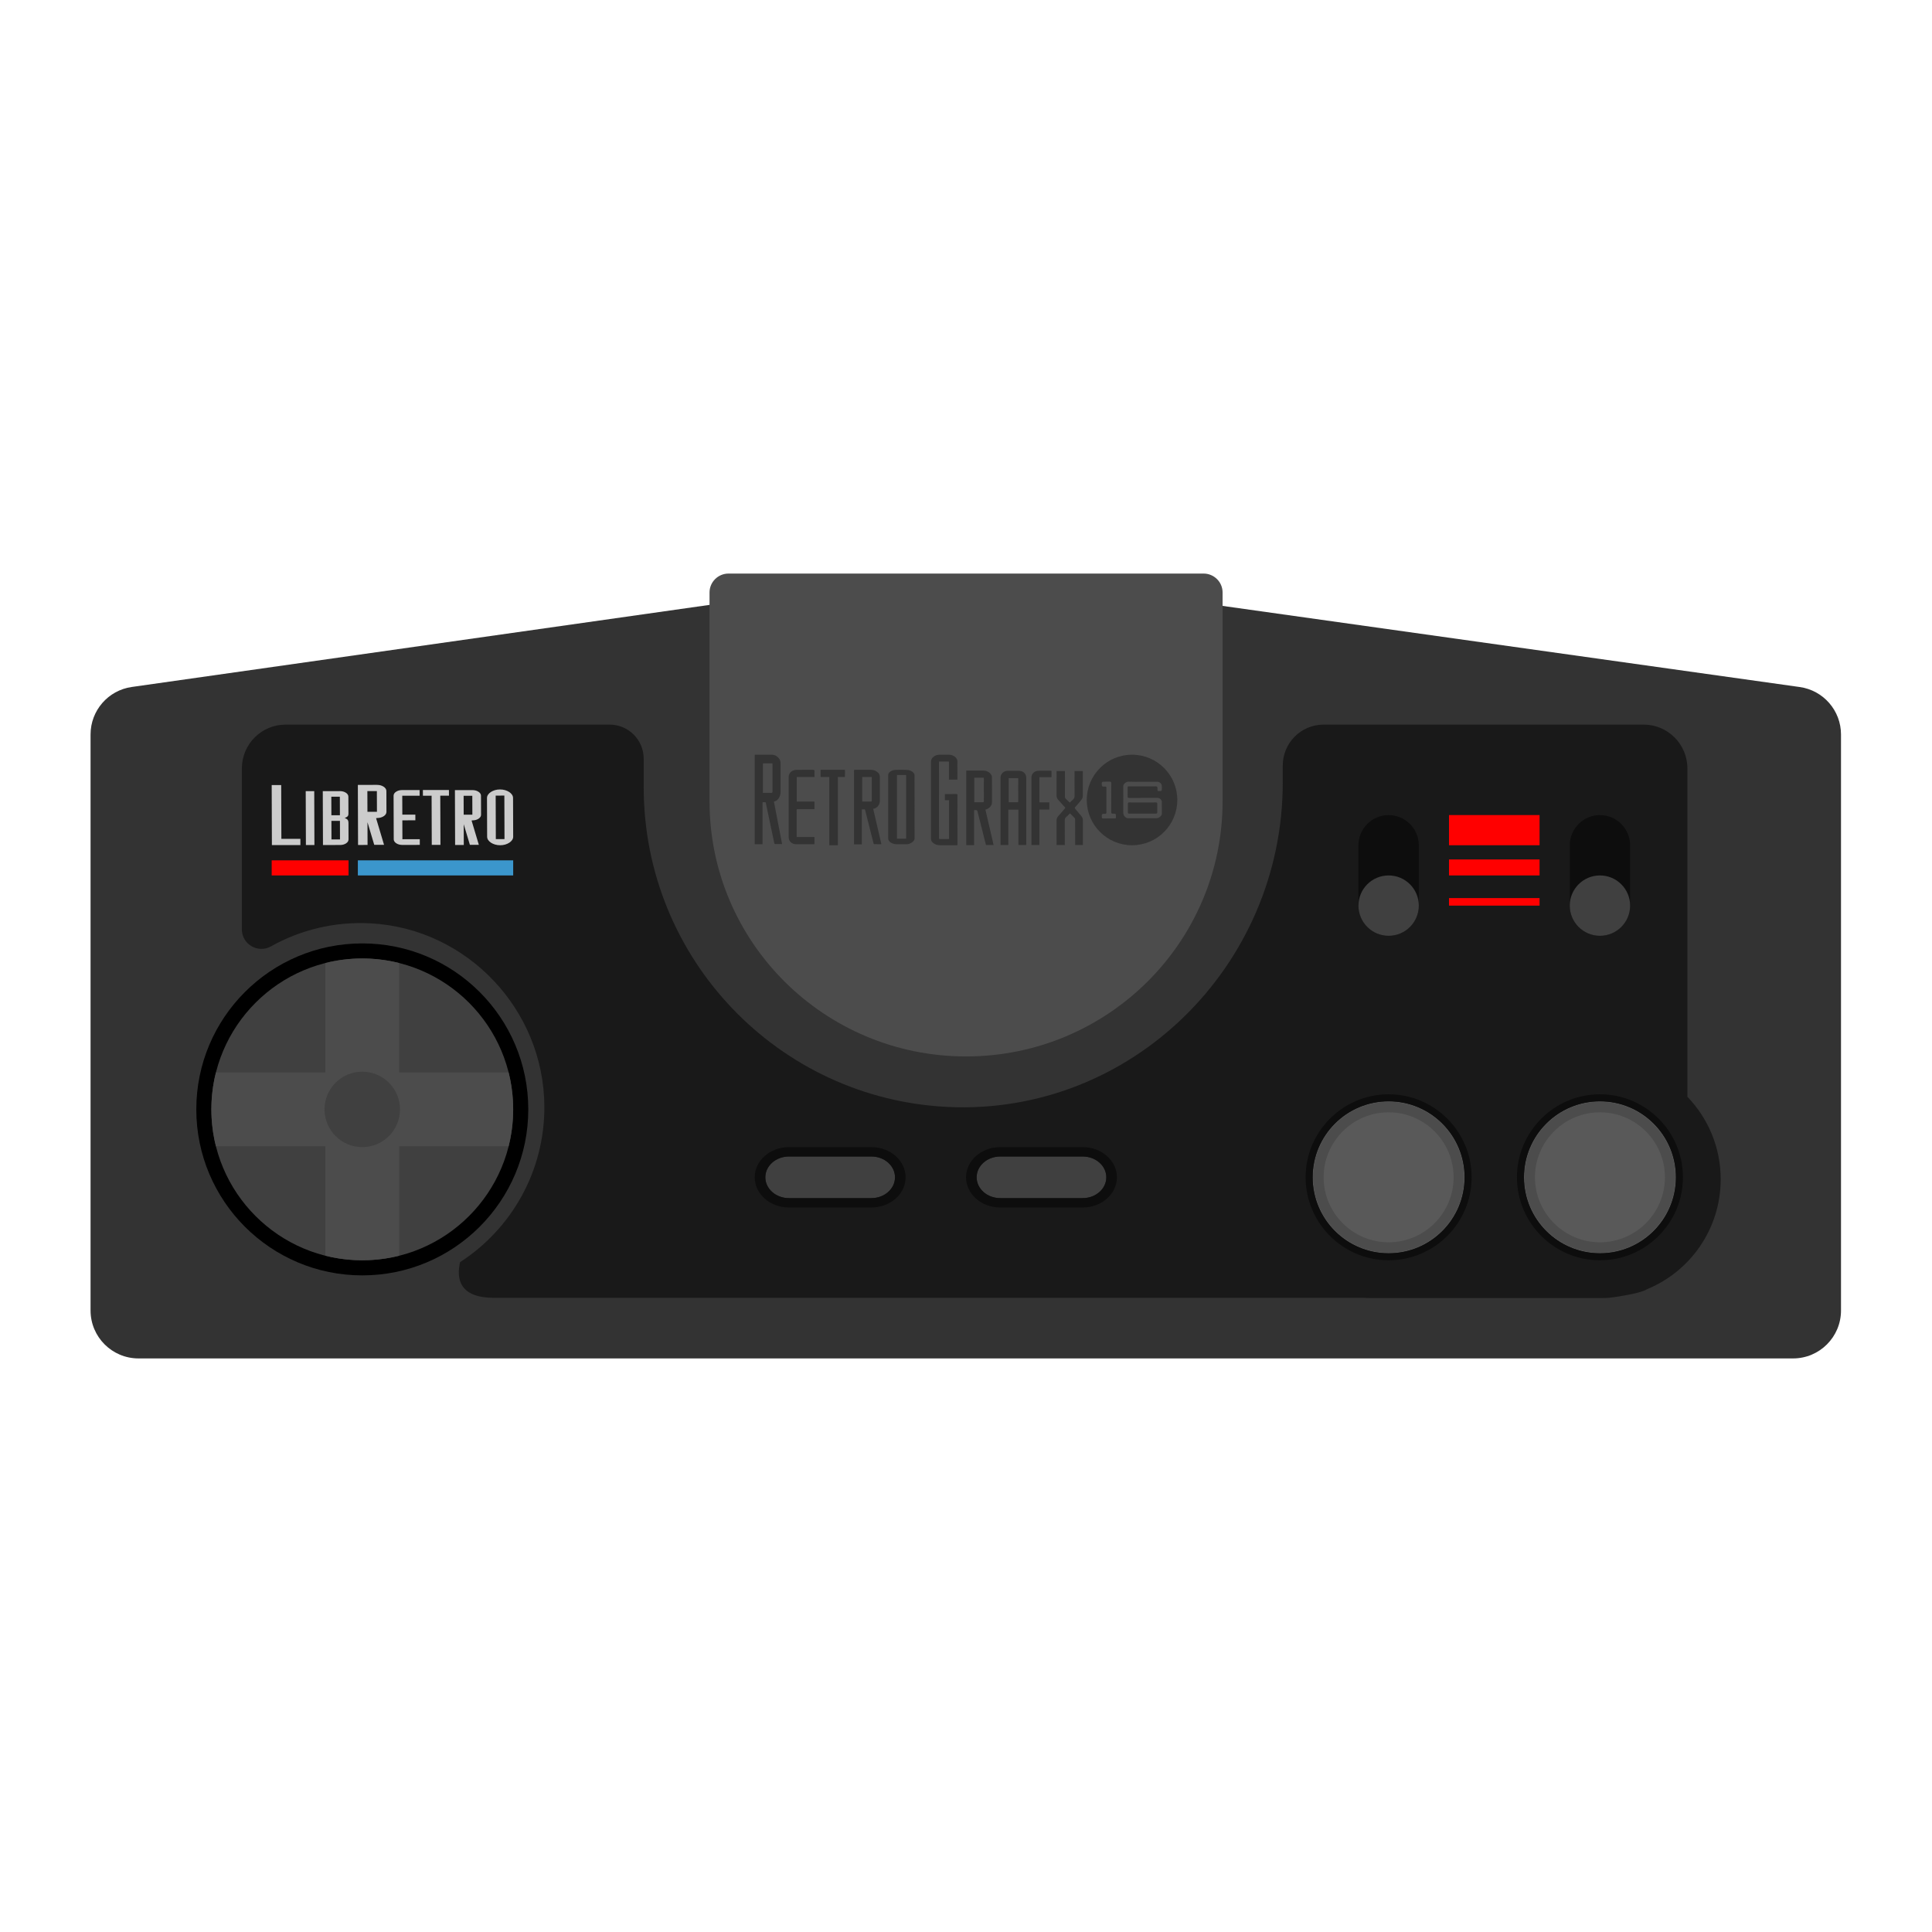 <?xml version="1.0" encoding="UTF-8" standalone="no"?>
<svg
   xmlns:dc="http://purl.org/dc/elements/1.1/"
   xmlns:cc="http://creativecommons.org/ns#"
   xmlns:rdf="http://www.w3.org/1999/02/22-rdf-syntax-ns#"
   xmlns:svg="http://www.w3.org/2000/svg"
   xmlns="http://www.w3.org/2000/svg"
   xmlns:sodipodi="http://sodipodi.sourceforge.net/DTD/sodipodi-0.dtd"
   xmlns:inkscape="http://www.inkscape.org/namespaces/inkscape"
   viewBox="0 0 341.333 341.333"
   height="341.333"
   width="341.333"
   xml:space="preserve"
   id="svg2"
   version="1.1"
   sodipodi:docname="NEC - PC Engine - TurboGrafx 16 (E).svg"
   inkscape:version="0.92.2 (5c3e80d, 2017-08-06)"><sodipodi:namedview
     pagecolor="#ffffff"
     bordercolor="#666666"
     borderopacity="1"
     objecttolerance="10"
     gridtolerance="10"
     guidetolerance="10"
     inkscape:pageopacity="0"
     inkscape:pageshadow="2"
     inkscape:window-width="1024"
     inkscape:window-height="705"
     id="namedview106"
     showgrid="false"
     inkscape:pagecheckerboard="true"
     inkscape:zoom="0.69140623"
     inkscape:cx="170.66667"
     inkscape:cy="170.66667"
     inkscape:window-x="-8"
     inkscape:window-y="-8"
     inkscape:window-maximized="1"
     inkscape:current-layer="svg2" /><defs
     id="defs6"><clipPath
       id="clipPath18"
       clipPathUnits="userSpaceOnUse"><path
         id="path16"
         d="M 0,256 H 256 V 0 H 0 Z" /></clipPath><clipPath
       id="clipPath26"
       clipPathUnits="userSpaceOnUse"><path
         id="path24"
         d="M 4,188 H 252 V 68 H 4 Z" /></clipPath></defs><g
     id="g36"
     transform="matrix(1.333,0,0,-1.333,16,231.526)"><path
       inkscape:connector-curvature="0"
       d="m 0,0 c 0,-3.51 2.845,-6.355 6.355,-6.355 h 219.29 c 3.51,0 6.355,2.845 6.355,6.355 v 76.338 c 0,3.168 -2.333,5.852 -5.47,6.293 l -77.918,10.952 c -0.293,0.041 -0.589,0.062 -0.884,0.062 H 83.371 c -0.299,0 -0.598,-0.021 -0.894,-0.064 L 5.461,82.638 C 2.328,82.193 0,79.511 0,76.346"
       style="fill:#333333;fill-opacity:1;fill-rule:nonzero;stroke:none"
       id="path38" /></g><g
     id="g40"
     transform="matrix(1.333,0,0,-1.333,304,208.344)"><path
       inkscape:connector-curvature="0"
       d="m 0,0 c 0,4.248 -1.682,8.1 -4.412,10.932 v 43.52 c 0,3.207 -2.594,5.806 -5.795,5.806 h -42.422 c -2.991,0 -5.415,-2.43 -5.415,-5.426 v -2.261 c 0,-24.316 -20.116,-44.122 -44.359,-42.988 -22.456,1.051 -40.34,19.625 -40.34,42.385 v 3.768 c 0,2.497 -2.021,4.522 -4.514,4.522 h -42.948 c -3.201,0 -5.795,-2.599 -5.795,-5.806 V 33.121 c 0,-1.989 2.134,-3.218 3.867,-2.249 3.867,2.164 8.383,3.303 13.183,3.048 12.812,-0.683 23,-11.446 23.043,-24.3 0.029,-8.645 -4.431,-16.244 -11.172,-20.606 -0.494,-2.129 -0.149,-4.725 4.477,-4.725 h 115.204 c 0.313,-0.019 0.628,-0.031 0.946,-0.031 h 30.74 c 0.318,0 0.633,0.012 0.946,0.031 0,0 4.005,0.487 5.038,1.154 C -4.019,-12.199 0,-6.571 0,0"
       style="fill:#191919;fill-opacity:1;fill-rule:nonzero;stroke:none"
       id="path42" /></g><path
     inkscape:connector-curvature="0"
     d="m 272,149.333 h -16 V 144 h 16 z"
     style="fill:#ff0000;fill-opacity:1;fill-rule:nonzero;stroke:none;stroke-width:1.333"
     id="path44" /><path
     inkscape:connector-curvature="0"
     d="m 272,151.843 h -16 v 2.824 h 16 z"
     style="fill:#ff0000;fill-opacity:1;fill-rule:nonzero;stroke:none;stroke-width:1.333"
     id="path46" /><path
     inkscape:connector-curvature="0"
     d="m 272,160 h -16 v -1.333 h 16 z"
     style="fill:#ff0000;fill-opacity:1;fill-rule:nonzero;stroke:none;stroke-width:1.333"
     id="path48" /><g
     id="g50"
     transform="matrix(1.333,0,0,-1.333,212.636,101.333)"><path
       inkscape:connector-curvature="0"
       d="m 0,0 h -62.954 c -1.394,0 -2.523,-1.124 -2.523,-2.51 v -27.661 c 0,-18.683 15.222,-33.829 34,-33.829 18.778,0 34,15.146 34,33.829 V -2.51 C 2.523,-1.124 1.393,0 0,0"
       style="fill:#4c4c4c;fill-opacity:1;fill-rule:nonzero;stroke:none"
       id="path52" /></g><g
     id="g54"
     transform="matrix(1.333,0,0,-1.333,93.333,196)"><path
       inkscape:connector-curvature="0"
       d="m 0,0 c 0,-12.15 -9.85,-22 -22,-22 -12.15,0 -22,9.85 -22,22 0,12.15 9.85,22 22,22 C -9.85,22 0,12.15 0,0"
       style="fill:#000000;fill-opacity:1;fill-rule:nonzero;stroke:none"
       id="path56" /></g><g
     id="g58"
     transform="matrix(1.333,0,0,-1.333,90.667,196)"><path
       inkscape:connector-curvature="0"
       d="m 0,0 c 0,-11.046 -8.954,-20 -20,-20 -11.046,0 -20,8.954 -20,20 0,11.046 8.954,20 20,20 C -8.954,20 0,11.046 0,0"
       style="fill:#404040;fill-opacity:1;fill-rule:nonzero;stroke:none"
       id="path60" /></g><g
     id="g62"
     transform="matrix(1.333,0,0,-1.333,70.525,170.141)"><path
       inkscape:connector-curvature="0"
       d="M 0,0 C -1.566,0.394 -3.205,0.605 -4.894,0.605 -6.582,0.605 -8.221,0.394 -9.787,0 v -14.501 h -14.501 c -0.394,-1.566 -0.606,-3.205 -0.606,-4.894 0,-1.688 0.212,-3.327 0.606,-4.893 h 14.501 v -14.501 c 1.566,-0.394 3.205,-0.606 4.893,-0.606 1.689,0 3.328,0.212 4.894,0.606 v 14.501 h 14.501 c 0.394,1.566 0.605,3.205 0.605,4.893 0,1.689 -0.211,3.328 -0.605,4.894 H 0 Z"
       style="fill:#4c4c4c;fill-opacity:1;fill-rule:nonzero;stroke:none"
       id="path64" /></g><g
     id="g66"
     transform="matrix(1.333,0,0,-1.333,70.667,196)"><path
       inkscape:connector-curvature="0"
       d="m 0,0 c 0,-2.761 -2.239,-5 -5,-5 -2.761,0 -5,2.239 -5,5 0,2.761 2.239,5 5,5 2.761,0 5,-2.239 5,-5"
       style="fill:#404040;fill-opacity:1;fill-rule:nonzero;stroke:none"
       id="path68" /></g><g
     id="g70"
     transform="matrix(1.333,0,0,-1.333,258.758,208)"><path
       inkscape:connector-curvature="0"
       d="m 0,0 c 0,-5.561 -4.508,-10.069 -10.069,-10.069 -5.561,0 -10.069,4.508 -10.069,10.069 0,5.561 4.508,10.069 10.069,10.069 C -4.508,10.069 0,5.561 0,0"
       style="fill:#595959;fill-opacity:1;fill-rule:nonzero;stroke:none"
       id="path72" /></g><g
     id="g74"
     transform="matrix(1.333,0,0,-1.333,245.333,194.667)"><path
       inkscape:connector-curvature="0"
       d="m 0,0 c -5.523,0 -10,-4.477 -10,-10 0,-5.523 4.477,-10 10,-10 5.523,0 10,4.477 10,10 C 10,-4.477 5.523,0 0,0 m 0,-1.387 c 4.749,0 8.613,-3.864 8.613,-8.613 0,-4.749 -3.864,-8.613 -8.613,-8.613 -4.749,0 -8.613,3.864 -8.613,8.613 0,4.749 3.864,8.613 8.613,8.613"
       style="fill:#4c4c4c;fill-opacity:1;fill-rule:nonzero;stroke:none"
       id="path76" /></g><g
     id="g78"
     transform="matrix(1.333,0,0,-1.333,245.333,193.333)"><path
       inkscape:connector-curvature="0"
       d="m 0,0 c -6.065,0 -11,-4.935 -11,-11 0,-6.065 4.935,-11 11,-11 6.065,0 11,4.935 11,11 C 11,-4.935 6.065,0 0,0 m 0,-0.931 c 5.561,0 10.069,-4.508 10.069,-10.069 0,-5.561 -4.508,-10.069 -10.069,-10.069 -5.561,0 -10.069,4.508 -10.069,10.069 0,5.561 4.508,10.069 10.069,10.069"
       style="fill:#0d0d0d;fill-opacity:1;fill-rule:nonzero;stroke:none"
       id="path80" /></g><g
     id="g82"
     transform="matrix(1.333,0,0,-1.333,296.092,208)"><path
       inkscape:connector-curvature="0"
       d="m 0,0 c 0,-5.561 -4.508,-10.069 -10.069,-10.069 -5.561,0 -10.069,4.508 -10.069,10.069 0,5.561 4.508,10.069 10.069,10.069 C -4.508,10.069 0,5.561 0,0"
       style="fill:#595959;fill-opacity:1;fill-rule:nonzero;stroke:none"
       id="path84" /></g><g
     id="g86"
     transform="matrix(1.333,0,0,-1.333,282.667,194.667)"><path
       inkscape:connector-curvature="0"
       d="m 0,0 c -5.523,0 -10,-4.477 -10,-10 0,-5.523 4.477,-10 10,-10 5.523,0 10,4.477 10,10 C 10,-4.477 5.523,0 0,0 m 0,-1.387 c 4.749,0 8.613,-3.864 8.613,-8.613 0,-4.749 -3.864,-8.613 -8.613,-8.613 -4.749,0 -8.613,3.864 -8.613,8.613 0,4.749 3.864,8.613 8.613,8.613"
       style="fill:#4c4c4c;fill-opacity:1;fill-rule:nonzero;stroke:none"
       id="path88" /></g><g
     id="g90"
     transform="matrix(1.333,0,0,-1.333,282.667,193.333)"><path
       inkscape:connector-curvature="0"
       d="m 0,0 c -6.065,0 -11,-4.935 -11,-11 0,-6.065 4.935,-11 11,-11 6.065,0 11,4.935 11,11 C 11,-4.935 6.065,0 0,0 m 0,-0.931 c 5.561,0 10.069,-4.508 10.069,-10.069 0,-5.561 -4.508,-10.069 -10.069,-10.069 -5.561,0 -10.069,4.508 -10.069,10.069 0,5.561 4.508,10.069 10.069,10.069"
       style="fill:#0d0d0d;fill-opacity:1;fill-rule:nonzero;stroke:none"
       id="path92" /></g><g
     id="g94"
     transform="matrix(1.333,0,0,-1.333,158.125,208)"><path
       inkscape:connector-curvature="0"
       d="m 0,0 c 0,-1.524 -1.399,-2.759 -3.125,-2.759 h -10.938 c -1.725,0 -3.124,1.235 -3.124,2.759 0,1.524 1.399,2.759 3.124,2.759 H -3.125 C -1.399,2.759 0,1.524 0,0"
       style="fill:#404040;fill-opacity:1;fill-rule:nonzero;stroke:none"
       id="path96" /></g><g
     id="g98"
     transform="matrix(1.333,0,0,-1.333,153.958,202.667)"><path
       inkscape:connector-curvature="0"
       d="m 0,0 h -10.938 c -2.498,0 -4.531,-1.794 -4.531,-4 0,-2.206 2.033,-4 4.531,-4 H 0 c 2.499,0 4.531,1.794 4.531,4 0,2.206 -2.032,4 -4.531,4 M 0,-1.241 C 1.726,-1.241 3.125,-2.476 3.125,-4 3.125,-5.524 1.726,-6.759 0,-6.759 h -10.938 c -1.725,0 -3.125,1.235 -3.125,2.759 0,1.524 1.4,2.759 3.125,2.759 H 0"
       style="fill:#0d0d0d;fill-opacity:1;fill-rule:nonzero;stroke:none"
       id="path100" /></g><g
     id="g102"
     transform="matrix(1.333,0,0,-1.333,195.458,208)"><path
       inkscape:connector-curvature="0"
       d="m 0,0 c 0,-1.524 -1.399,-2.759 -3.125,-2.759 h -10.938 c -1.725,0 -3.124,1.235 -3.124,2.759 0,1.524 1.399,2.759 3.124,2.759 H -3.125 C -1.399,2.759 0,1.524 0,0"
       style="fill:#404040;fill-opacity:1;fill-rule:nonzero;stroke:none"
       id="path104" /></g><g
     id="g106"
     transform="matrix(1.333,0,0,-1.333,191.292,202.667)"><path
       inkscape:connector-curvature="0"
       d="m 0,0 h -10.938 c -2.498,0 -4.531,-1.794 -4.531,-4 0,-2.206 2.033,-4 4.531,-4 H 0 c 2.499,0 4.531,1.794 4.531,4 0,2.206 -2.032,4 -4.531,4 M 0,-1.241 C 1.726,-1.241 3.125,-2.476 3.125,-4 3.125,-5.524 1.726,-6.759 0,-6.759 h -10.938 c -1.725,0 -3.125,1.235 -3.125,2.759 0,1.524 1.4,2.759 3.125,2.759 H 0"
       style="fill:#0d0d0d;fill-opacity:1;fill-rule:nonzero;stroke:none"
       id="path108" /></g><g
     id="g110"
     transform="matrix(1.333,0,0,-1.333,282.667,165.333)"><path
       inkscape:connector-curvature="0"
       d="m 0,0 v 0 c -2.2,0 -4,1.8 -4,4 v 8 c 0,2.2 1.8,4 4,4 2.2,0 4,-1.8 4,-4 V 4 C 4,1.8 2.2,0 0,0"
       style="fill:#0d0d0d;fill-opacity:1;fill-rule:nonzero;stroke:none"
       id="path112" /></g><g
     id="g114"
     transform="matrix(1.333,0,0,-1.333,288,160)"><path
       inkscape:connector-curvature="0"
       d="m 0,0 c 0,-2.209 -1.791,-4 -4,-4 -2.209,0 -4,1.791 -4,4 0,2.209 1.791,4 4,4 2.209,0 4,-1.791 4,-4"
       style="fill:#404040;fill-opacity:1;fill-rule:nonzero;stroke:none"
       id="path116" /></g><g
     id="g118"
     transform="matrix(1.333,0,0,-1.333,245.333,165.333)"><path
       inkscape:connector-curvature="0"
       d="m 0,0 v 0 c -2.2,0 -4,1.8 -4,4 v 8 c 0,2.2 1.8,4 4,4 2.2,0 4,-1.8 4,-4 V 4 C 4,1.8 2.2,0 0,0"
       style="fill:#0d0d0d;fill-opacity:1;fill-rule:nonzero;stroke:none"
       id="path120" /></g><g
     id="g122"
     transform="matrix(1.333,0,0,-1.333,250.667,160)"><path
       inkscape:connector-curvature="0"
       d="m 0,0 c 0,-2.209 -1.791,-4 -4,-4 -2.209,0 -4,1.791 -4,4 0,2.209 1.791,4 4,4 2.209,0 4,-1.791 4,-4"
       style="fill:#404040;fill-opacity:1;fill-rule:nonzero;stroke:none"
       id="path124" /></g><g
     id="g126"
     transform="matrix(1.333,0,0,-1.333,208,141.333)"><path
       inkscape:connector-curvature="0"
       d="m 0,0 c 0,-3.314 -2.686,-6 -6,-6 -3.314,0 -6,2.686 -6,6 0,3.314 2.686,6 6,6 3.314,0 6,-2.686 6,-6"
       style="fill:#333333;fill-opacity:1;fill-rule:nonzero;stroke:none"
       id="path128" /></g><path
     inkscape:connector-curvature="0"
     d="m 158.472,148.176 h 1.613 V 136.921 H 158.472 Z m 3.105,-5.623 c 0,1.86 -0.016,3.72 0.009,5.58 0.007,0.488 -0.757,1.057 -1.548,1.024 -0.532,-0.023 -1.068,-0.003 -1.601,-0.004 -0.811,-0.004 -1.517,-0.467 -1.517,-1.001 -0.001,-3.736 -0.001,-7.473 0,-11.211 0,-0.464 0.543,-0.884 1.275,-0.92 0.673,-0.033 1.356,-0.024 2.032,0.001 0.512,0.02 0.907,0.219 1.168,0.504 0.108,0.117 0.173,0.271 0.175,0.408 0.011,1.873 0.008,3.745 0.008,5.619"
     style="fill:#333333;fill-opacity:1;fill-rule:nonzero;stroke:none;stroke-width:1.333"
     id="path130" /><g
     id="g132"
     transform="matrix(1.333,0,0,-1.333,169.141,137.734)"><path
       inkscape:connector-curvature="0"
       d="M 0,0 H -1.119 V 2.39 H -2.433 V 2.265 c 0,-3.335 10e-4,-6.67 -0.003,-10.005 0,-0.111 0.041,-0.14 0.175,-0.137 0.334,0.007 0.669,0.002 1.003,0.003 0.051,0 0.101,0.003 0.158,0.006 v 5.133 h -0.553 v 0.811 c 0.048,0.003 0.09,0.007 0.131,0.007 0.462,0.001 0.923,-10e-4 1.385,0.002 0.108,0.001 0.146,-0.021 0.146,-0.113 0,-2.189 0.004,-4.379 0.006,-6.568 0,-0.029 -0.005,-0.059 -0.007,-0.095 -0.048,-0.003 -0.088,-0.007 -0.129,-0.007 -0.73,-10e-4 -1.461,0.001 -2.191,-10e-4 -0.36,-10e-4 -0.66,0.103 -0.906,0.31 -0.184,0.153 -0.28,0.334 -0.28,0.549 0.001,3.411 0,6.821 0.001,10.232 0,0.473 0.509,0.894 1.098,0.904 0.438,0.006 0.876,0.006 1.314,-10e-4 C -0.52,3.287 -0.002,2.883 0.004,2.433 0.015,1.638 0.008,0.843 0.008,0.048 0.008,0.033 0.003,0.019 0,0"
       style="fill:#333333;fill-opacity:1;fill-rule:nonzero;stroke:none"
       id="path134" /></g><g
     id="g136"
     transform="matrix(1.333,0,0,-1.333,186.672,136.216)"><path
       inkscape:connector-curvature="0"
       d="m 0,0 h 1.105 v -0.316 c 0,-1.046 0.001,-2.092 -0.002,-3.138 0,-0.078 0.029,-0.142 0.096,-0.205 0.183,-0.173 0.358,-0.348 0.548,-0.534 0.121,0.116 0.222,0.232 0.35,0.333 0.229,0.18 0.294,0.379 0.29,0.614 -0.017,1.04 -0.007,2.079 -0.007,3.119 v 0.125 h 1.093 v -0.296 c 0,-1.018 0,-2.036 0,-3.054 0,-0.192 -0.104,-0.366 -0.235,-0.53 C 2.984,-4.199 2.713,-4.51 2.441,-4.821 2.393,-4.876 2.39,-4.911 2.439,-4.968 c 0.3,-0.35 0.596,-0.7 0.879,-1.056 C 3.45,-6.19 3.488,-6.373 3.487,-6.563 3.48,-7.606 3.483,-8.649 3.483,-9.692 V -9.809 H 2.46 v 0.13 c 0,1.095 10e-4,2.191 -0.004,3.286 0,0.063 -0.034,0.134 -0.086,0.188 C 2.184,-6.009 1.983,-5.818 1.775,-5.613 1.601,-5.783 1.446,-5.948 1.269,-6.102 1.128,-6.224 1.081,-6.351 1.082,-6.504 1.091,-7.565 1.087,-8.627 1.087,-9.688 V -9.81 H 0 v 0.124 c 0,1.03 0.005,2.061 -0.004,3.091 -0.002,0.207 0.047,0.403 0.196,0.581 0.296,0.355 0.605,0.705 0.916,1.054 0.051,0.057 0.047,0.092 -0.003,0.147 -0.316,0.347 -0.632,0.694 -0.933,1.047 -0.137,0.161 -0.176,0.34 -0.175,0.528 C 0.004,-2.202 0,-1.165 0,-0.128 Z"
       style="fill:#333333;fill-opacity:1;fill-rule:nonzero;stroke:none"
       id="path138" /></g><g
     id="g140"
     transform="matrix(1.333,0,0,-1.333,152.327,141.615)"><path
       inkscape:connector-curvature="0"
       d="M 0,0 C 0.379,0 0.741,0.006 1.103,-0.003 1.241,-0.006 1.274,0.033 1.273,0.156 1.268,1.142 1.27,2.127 1.27,3.113 1.27,3.159 1.265,3.205 1.262,3.251 H 0 Z m 2.544,-5.651 c -0.323,0 -0.637,-0.003 -0.951,0.004 -0.03,0.001 -0.076,0.057 -0.085,0.093 -0.24,0.938 -0.475,1.876 -0.712,2.814 -0.142,0.566 -0.285,1.131 -0.429,1.703 H -0.05 v -4.635 h -1.032 c -0.003,0.059 -0.007,0.11 -0.007,0.161 0,3.182 0,6.365 0,9.548 0,0.169 0,0.169 0.184,0.169 0.683,0 1.367,-0.002 2.05,0 C 1.536,4.208 1.86,4.074 2.121,3.812 2.269,3.663 2.339,3.482 2.339,3.281 2.34,2.221 2.341,1.161 2.339,0.102 2.338,-0.126 2.278,-0.341 2.14,-0.535 1.982,-0.755 1.777,-0.917 1.459,-0.965 1.821,-2.527 2.182,-4.085 2.544,-5.651"
       style="fill:#333333;fill-opacity:1;fill-rule:nonzero;stroke:none"
       id="path142" /></g><g
     id="g144"
     transform="matrix(1.333,0,0,-1.333,134.786,140.074)"><path
       inkscape:connector-curvature="0"
       d="M 0,0 C 0.379,0 0.741,0.007 1.103,-0.004 1.241,-0.008 1.274,0.04 1.273,0.188 1.268,1.372 1.27,2.557 1.27,3.741 1.27,3.796 1.265,3.851 1.262,3.908 H 0 Z m 2.544,-6.792 c -0.323,0 -0.637,-0.003 -0.951,0.006 -0.03,0 -0.076,0.068 -0.085,0.112 -0.24,1.126 -0.475,2.254 -0.712,3.381 -0.142,0.68 -0.285,1.359 -0.429,2.047 H -0.05 v -5.57 h -1.032 c -0.003,0.07 -0.007,0.131 -0.007,0.192 0,3.825 0,7.651 0,11.476 0,0.202 0,0.203 0.184,0.203 0.684,0 1.367,-0.002 2.05,0 C 1.536,5.057 1.86,4.897 2.121,4.581 2.269,4.402 2.339,4.184 2.339,3.943 2.34,2.669 2.341,1.396 2.339,0.123 2.338,-0.151 2.278,-0.41 2.14,-0.643 1.982,-0.908 1.777,-1.102 1.459,-1.159 1.821,-3.037 2.182,-4.909 2.544,-6.792"
       style="fill:#333333;fill-opacity:1;fill-rule:nonzero;stroke:none"
       id="path146" /></g><g
     id="g148"
     transform="matrix(1.333,0,0,-1.333,173.809,137.397)"><path
       inkscape:connector-curvature="0"
       d="m 0,0 h -1.26 v -3.256 c 0.371,0 0.732,0.008 1.093,-0.003 0.15,-0.005 0.178,0.043 0.177,0.168 C 0.005,-2.11 0.008,-1.129 0.007,-0.148 0.007,-0.101 0.003,-0.055 0,0 m -2.325,0.94 h 0.16 c 0.693,0 1.386,0 2.078,0 0.419,0 0.766,-0.148 1.008,-0.458 C 1.011,0.366 1.079,0.207 1.081,0.067 1.094,-1.031 1.09,-2.129 1.087,-3.228 1.085,-3.707 0.76,-4.081 0.216,-4.239 0.577,-5.797 0.938,-7.356 1.301,-8.923 h -1.01 c -0.073,0.282 -0.146,0.561 -0.216,0.841 -0.305,1.206 -0.61,2.412 -0.909,3.619 -0.031,0.125 -0.078,0.191 -0.23,0.168 -0.068,-0.011 -0.139,-0.002 -0.221,-0.002 v -4.64 h -1.04 z"
       style="fill:#333333;fill-opacity:1;fill-rule:nonzero;stroke:none"
       id="path150" /></g><g
     id="g152"
     transform="matrix(1.333,0,0,-1.333,178.209,137.484)"><path
       inkscape:connector-curvature="0"
       d="m 0,0 v -3.19 c 0.378,0 0.745,0.005 1.111,-0.003 0.129,-0.003 0.156,0.037 0.155,0.147 -0.004,0.968 -0.002,1.936 -0.003,2.904 0,0.045 -0.004,0.091 -0.007,0.142 z M 2.328,-8.855 H 1.292 v 4.687 h -1.344 v -4.687 h -1.024 c -0.002,0.054 -0.007,0.1 -0.007,0.146 0,2.929 0,5.858 0,8.787 0,0.492 0.417,0.892 0.956,0.903 0.476,0.009 0.952,0.009 1.428,0 0.649,-0.012 1.027,-0.374 1.027,-0.967 0.001,-2.11 0,-4.221 0,-6.331 0,-0.793 0,-1.585 0,-2.378 0,-0.05 0,-0.101 0,-0.16"
       style="fill:#333333;fill-opacity:1;fill-rule:nonzero;stroke:none"
       id="path154" /></g><g
     id="g156"
     transform="matrix(1.333,0,0,-1.333,185.773,136.186)"><path
       inkscape:connector-curvature="0"
       d="m 0,0 v -0.842 h -1.604 v -3.34 h 1.316 v -0.947 h -1.317 v -4.7 H -2.66 c 0,0.06 0,0.11 0,0.16 0,2.932 0,5.864 0,8.796 0,0.498 0.406,0.878 0.948,0.882 0.528,0.004 1.055,0.001 1.583,0.001 C -0.092,0.01 -0.056,0.004 0,0"
       style="fill:#333333;fill-opacity:1;fill-rule:nonzero;stroke:none"
       id="path158" /></g><g
     id="g160"
     transform="matrix(1.333,0,0,-1.333,201.861,141.775)"><path
       inkscape:connector-curvature="0"
       d="m 0,0 c -0.593,0 -1.186,-0.003 -1.78,0.003 -0.126,0.001 -0.166,-0.043 -0.165,-0.163 0.004,-0.383 0.004,-0.766 0,-1.149 -10e-4,-0.119 0.039,-0.168 0.165,-0.168 1.186,0.004 2.373,0.004 3.559,0 0.125,0 0.167,0.048 0.165,0.167 -0.003,0.378 -0.005,0.756 0.001,1.134 C 1.947,-0.041 1.903,0.005 1.764,0.003 1.176,-0.004 0.588,0 0,0 M 0.016,2.746 C 0.683,2.746 1.35,2.749 2.017,2.741 2.105,2.74 2.2,2.688 2.279,2.64 2.555,2.471 2.572,2.205 2.559,1.913 2.542,1.509 2.555,1.514 2.147,1.51 2.011,1.509 1.98,1.559 1.981,1.684 1.983,2.14 1.979,2.14 1.515,2.14 c -1.092,0 -2.185,0 -3.278,0 -0.217,0 -0.218,-0.001 -0.218,-0.22 0,-0.373 0.006,-0.746 -0.003,-1.119 -0.003,-0.151 0.047,-0.199 0.198,-0.198 1.272,0.005 2.543,0.003 3.815,0.002 0.257,0 0.526,-0.269 0.526,-0.527 0,-0.52 -0.004,-1.041 0.002,-1.561 10e-4,-0.12 -0.043,-0.2 -0.116,-0.292 -0.196,-0.248 -0.434,-0.321 -0.75,-0.316 -1.208,0.019 -2.416,0.009 -3.625,0.004 -0.138,0 -0.229,0.052 -0.333,0.136 -0.232,0.188 -0.301,0.412 -0.296,0.71 0.018,1.129 0.009,2.259 0.004,3.389 0,0.131 0.045,0.219 0.127,0.319 0.181,0.225 0.395,0.297 0.683,0.286 0.587,-0.024 1.176,-0.007 1.765,-0.007"
       style="fill:#4c4c4c;fill-opacity:1;fill-rule:nonzero;stroke:none"
       id="path162" /></g><g
     id="g164"
     transform="matrix(1.333,0,0,-1.333,196.327,140.922)"><path
       inkscape:connector-curvature="0"
       d="m 0,0 c 0,-0.64 0.003,-1.281 -0.003,-1.921 -0.001,-0.148 0.042,-0.202 0.197,-0.199 0.429,0.007 0.429,0 0.428,-0.423 0,-0.209 0,-0.209 -0.204,-0.21 -0.499,0 -0.997,0.004 -1.496,-0.002 -0.126,-10e-4 -0.175,0.032 -0.176,0.167 -10e-4,0.439 -0.006,0.442 0.431,0.446 0.13,10e-4 0.184,0.032 0.183,0.177 -0.006,1.086 -0.005,2.173 0,3.26 0.001,0.135 -0.033,0.193 -0.175,0.178 -0.104,-0.01 -0.211,-0.012 -0.314,0.004 -0.042,0.006 -0.105,0.066 -0.109,0.106 -0.053,0.532 -0.051,0.532 0.477,0.532 0.195,0 0.389,-0.007 0.583,0.003 C -0.04,2.124 0.004,2.074 0.003,1.937 -0.003,1.291 0,0.646 0,0"
       style="fill:#4c4c4c;fill-opacity:1;fill-rule:nonzero;stroke:none"
       id="path166" /></g><g
     id="g168"
     transform="matrix(1.333,0,0,-1.333,142.439,147.877)"><path
       inkscape:connector-curvature="0"
       d="m 0,0 h -0.471 -0.163 -0.635 v 0.154 c 0,0.288 0,0.577 0,0.865 0,0.835 0,1.67 0,2.506 10e-4,0.165 10e-4,0.165 0.186,0.165 0.15,0 0.299,0 0.449,0 v 0 h 1.725 c 0,0.334 0,0.669 0,1.003 h -1.938 v 0.01 h -0.408 v 3.251 h 0.408 0.219 1.721 c 0.001,0.261 0.001,0.522 0.001,0.783 0,0.126 -0.028,0.17 -0.177,0.169 -0.73,-0.008 -1.46,-0.003 -2.19,-0.004 -0.609,-10e-4 -1.052,-0.403 -1.053,-0.959 -0.002,-0.982 -0.002,-6.794 0,-7.944 10e-4,-0.587 0.412,-0.961 1.052,-0.96 0.739,0.001 1.478,0.004 2.218,0.006 0.041,0 0.083,0 0.138,0 0.003,0.059 0.009,0.11 0.009,0.16 0,0.265 0,0.53 0,0.795 z"
       style="fill:#333333;fill-opacity:1;fill-rule:nonzero;stroke:none"
       id="path170" /></g><g
     id="g172"
     transform="matrix(1.333,0,0,-1.333,149.282,136.007)"><path
       inkscape:connector-curvature="0"
       d="m 0,0 h -0.175 c -0.556,0 -3.053,0 -3.053,0 v -0.949 h 1.153 v -9.046 h 1.133 v 9.046 h 0.939 v 0.26 H 0 Z"
       style="fill:#333333;fill-opacity:1;fill-rule:nonzero;stroke:none"
       id="path174" /></g><g
     id="g176"
     transform="matrix(1.333,0,0,-1.333,83.443,140.593)"><path
       inkscape:connector-curvature="0"
       d="m 0,0 0.009,-2.506 -1.151,-0.001 -0.008,2.505 z m 0.011,-3.259 c 0.322,0 0.594,0.073 0.816,0.22 0.222,0.146 0.334,0.325 0.333,0.535 L 1.152,0.002 C 1.151,0.212 1.038,0.39 0.814,0.536 0.591,0.681 0.319,0.754 -0.003,0.753 l -2.3,-0.003 0.025,-7.272 1.15,0.002 -0.009,2.752 0.818,-2.736 1.187,10e-4 -0.963,3.221 z"
       style="fill:#cccccc;fill-opacity:1;fill-rule:nonzero;stroke:none"
       id="path178" /></g><g
     id="g180"
     transform="matrix(1.333,0,0,-1.333,54.012,139.776)"><path
       inkscape:connector-curvature="0"
       d="M 0,0 1.13,0.002 1.154,-7.14 0.025,-7.141 Z"
       style="fill:#cccccc;fill-opacity:1;fill-rule:nonzero;stroke:none"
       id="path182" /></g><g
     id="g184"
     transform="matrix(1.333,0,0,-1.333,58.562,148.304)"><path
       inkscape:connector-curvature="0"
       d="M 0,0 1.13,0.002 1.121,2.462 -0.008,2.46 Z M -0.011,3.201 1.119,3.202 1.11,5.663 -0.02,5.661 Z m -1.141,3.198 2.26,0.004 C 1.423,6.403 1.691,6.332 1.91,6.189 2.129,6.046 2.24,5.871 2.241,5.664 L 2.249,3.404 C 2.25,3.23 2.201,3.105 2.105,3.029 2.008,2.952 1.889,2.887 1.746,2.833 1.889,2.8 2.009,2.737 2.106,2.644 2.203,2.55 2.252,2.394 2.253,2.174 L 2.261,0.003 c 0,-0.206 -0.11,-0.382 -0.328,-0.526 C 1.715,-0.666 1.448,-0.738 1.132,-0.739 l -2.259,-0.003 z"
       style="fill:#cccccc;fill-opacity:1;fill-rule:nonzero;stroke:none"
       id="path186" /></g><g
     id="g188"
     transform="matrix(1.333,0,0,-1.333,74.138,140.582)"><path
       inkscape:connector-curvature="0"
       d="m 0,0 -2.302,-0.003 0.009,-2.506 1.726,0.003 0.002,-0.754 -1.726,-0.003 0.009,-2.505 2.302,0.004 0.002,-0.754 -2.301,-0.004 c -0.322,0 -0.594,0.072 -0.817,0.218 -0.224,0.146 -0.336,0.324 -0.336,0.534 l -0.02,5.765 c -10e-4,0.21 0.11,0.388 0.332,0.535 0.222,0.146 0.494,0.22 0.815,0.22 l 2.302,0.003 z"
       style="fill:#cccccc;fill-opacity:1;fill-rule:nonzero;stroke:none"
       id="path190" /></g><g
     id="g192"
     transform="matrix(1.333,0,0,-1.333,76.252,140.579)"><path
       inkscape:connector-curvature="0"
       d="M 0,0 -1.15,-0.002 -1.153,0.752 2.299,0.757 2.302,0.003 1.15,0.002 1.173,-6.517 0.022,-6.518 Z"
       style="fill:#cccccc;fill-opacity:1;fill-rule:nonzero;stroke:none"
       id="path194" /></g><g
     id="g196"
     transform="matrix(1.333,0,0,-1.333,89.106,140.56)"><path
       inkscape:connector-curvature="0"
       d="m 0,0 -1.15,-0.002 0.02,-5.764 1.15,0.002 z m -2.3,-0.319 c 0,0.156 0.046,0.302 0.138,0.438 0.093,0.136 0.217,0.255 0.372,0.357 0.156,0.102 0.336,0.184 0.544,0.245 0.207,0.062 0.429,0.093 0.669,0.093 0.238,0 0.46,-0.03 0.668,-0.091 C 0.299,0.662 0.48,0.581 0.636,0.48 0.792,0.378 0.917,0.259 1.011,0.124 1.105,-0.012 1.152,-0.158 1.153,-0.314 L 1.17,-5.447 C 1.171,-5.604 1.125,-5.75 1.031,-5.885 0.938,-6.021 0.815,-6.14 0.659,-6.242 0.504,-6.344 0.323,-6.426 0.116,-6.488 -0.091,-6.549 -0.314,-6.58 -0.552,-6.58 c -0.239,0 -0.462,0.029 -0.67,0.091 -0.207,0.06 -0.389,0.141 -0.545,0.243 -0.156,0.102 -0.28,0.22 -0.374,0.356 -0.093,0.135 -0.14,0.281 -0.141,0.437 z"
       style="fill:#cccccc;fill-opacity:1;fill-rule:nonzero;stroke:none"
       id="path198" /></g><g
     id="g200"
     transform="matrix(1.333,0,0,-1.333,50.552,148.205)"><path
       inkscape:connector-curvature="0"
       d="m 0,0 -0.63,-0.001 -0.025,7.134 -1.259,-0.001 0.027,-7.96 3.779,0.006 -0.003,0.825 z"
       style="fill:#cccccc;fill-opacity:1;fill-rule:nonzero;stroke:none"
       id="path202" /></g><g
     id="g204"
     transform="matrix(1.333,0,0,-1.333,66.583,139.766)"><path
       inkscape:connector-curvature="0"
       d="m 0,0 0.01,-2.743 -1.26,-0.001 -0.009,2.742 z m 0.012,-3.568 c 0.352,10e-4 0.65,0.081 0.893,0.242 0.243,0.16 0.366,0.355 0.365,0.585 L 1.261,0.002 C 1.26,0.232 1.136,0.427 0.891,0.586 0.647,0.746 0.349,0.825 -0.003,0.825 l -2.518,-0.004 0.027,-7.959 1.26,0.001 -0.011,3.012 0.896,-2.994 1.299,10e-4 -1.054,3.525 z"
       style="fill:#cccccc;fill-opacity:1;fill-rule:nonzero;stroke:none"
       id="path206" /></g><path
     inkscape:connector-curvature="0"
     d="M 61.576,154.667 H 48 V 152 h 13.576 z"
     style="fill:#ff0000;fill-opacity:1;fill-rule:nonzero;stroke:none;stroke-width:1.333"
     id="path208" /><path
     inkscape:connector-curvature="0"
     d="M 90.667,154.667 H 63.223 V 152 h 27.444 z"
     style="fill:#3b96cc;fill-opacity:1;fill-rule:nonzero;stroke:none;stroke-width:1.333"
     id="path210" /></svg>